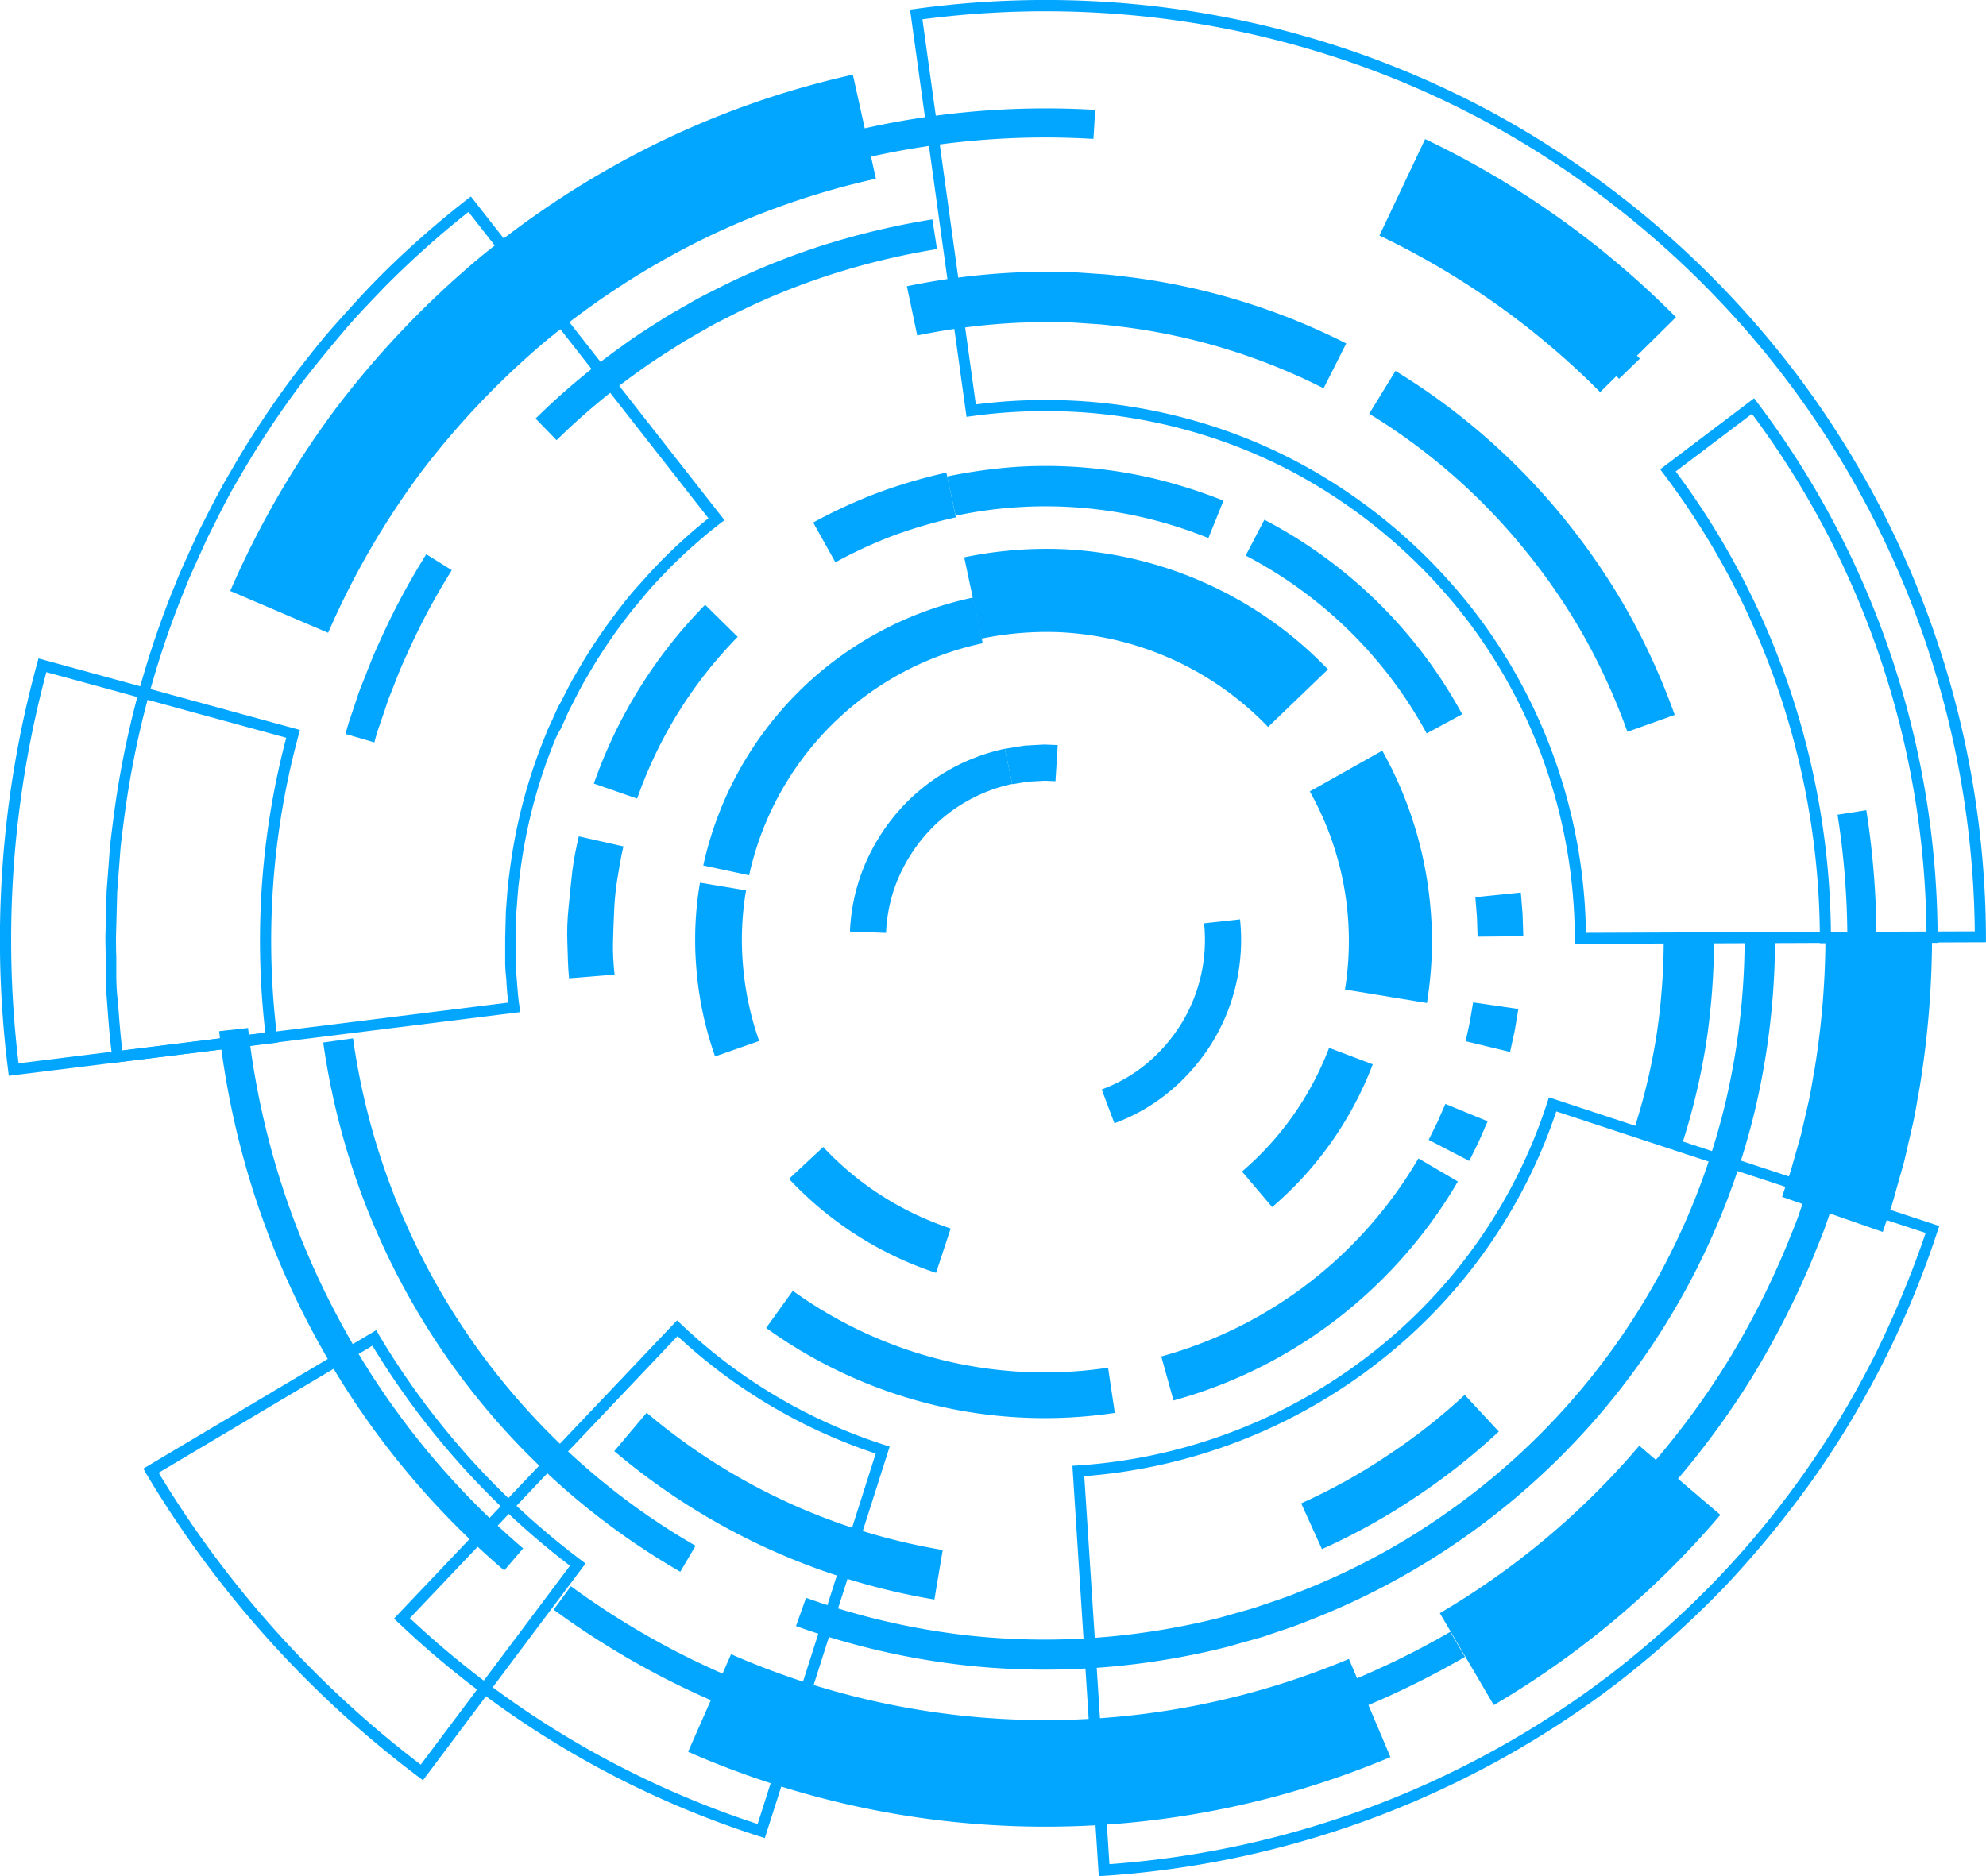 <svg xmlns="http://www.w3.org/2000/svg" viewBox="0 0 394.93 373.14"><defs><style>.cls-1{isolation:isolate;}.cls-2{mix-blend-mode:screen;}.cls-3{fill:#03a6ff;}</style></defs><title>circle51</title><g class="cls-1"><g id="Layer_7" data-name="Layer 7"><g class="cls-2"><path class="cls-3" d="M240,1591.4A140.56,140.56,0,0,1,257.17,1577c3-2.22,6.19-4.19,9.35-6.18l4.86-2.79c1.62-.93,3.31-1.73,5-2.6a142.92,142.92,0,0,1,20.73-8.48,152.31,152.31,0,0,1,21.8-5.17l0.92,5.91a146.35,146.35,0,0,0-20.89,5,136.91,136.91,0,0,0-19.87,8.13c-1.58.83-3.21,1.59-4.76,2.49l-4.66,2.68c-3,1.91-6.08,3.8-9,5.93a134.59,134.59,0,0,0-16.47,13.78Z" transform="translate(-133.5 -1508.15)"/><path class="cls-3" d="M202.2,1654.13c0.23-.79.44-1.58,0.68-2.36l0.79-2.33c0.54-1.55,1-3.11,1.6-4.65,1.22-3,2.34-6.12,3.75-9.08a139.73,139.73,0,0,1,9.25-17.32l5.07,3.17a133.79,133.79,0,0,0-8.86,16.61c-1.36,2.83-2.43,5.79-3.6,8.7-0.55,1.47-1,3-1.53,4.45l-0.76,2.23c-0.24.75-.44,1.51-0.65,2.26Z" transform="translate(-133.5 -1508.15)"/><path class="cls-3" d="M268.78,1820.77a144.82,144.82,0,0,1-71-105.27l5.92-.83a138.84,138.84,0,0,0,68.12,100.93Z" transform="translate(-133.5 -1508.15)"/><path class="cls-3" d="M486.48,1695.17a148.94,148.94,0,0,1-4.16,34.48A145.35,145.35,0,0,1,394,1830.38c-2.68,1.12-5.45,2-8.2,2.93-1.36.5-2.77,0.85-4.17,1.25l-4.19,1.18a149.92,149.92,0,0,1-17.09,3.25,146.47,146.47,0,0,1-34.72.41,148.54,148.54,0,0,1-33.84-7.83l2-5.62a142.56,142.56,0,0,0,32.44,7.51,140.5,140.5,0,0,0,33.3-.4,143.93,143.93,0,0,0,16.38-3.11l4-1.13c1.33-.39,2.69-0.72,4-1.2,2.63-.9,5.29-1.73,7.85-2.81a136.18,136.18,0,0,0,29.34-15.72,139.1,139.1,0,0,0,55.33-80.86,142.94,142.94,0,0,0,4-33.06h6Z" transform="translate(-133.5 -1508.15)"/><path class="cls-3" d="M495.39,1695.75v-1.1a153.88,153.88,0,0,0-31.09-92.28l-0.66-.88,18.68-14.13,0.67,0.89a177.3,177.3,0,0,1,35.82,106.31v1.12Zm-28.66-93.83a156,156,0,0,1,30.86,91.6l19-.06a175,175,0,0,0-34.7-103Z" transform="translate(-133.5 -1508.15)"/><path class="cls-3" d="M416.9,1535.81a178.79,178.79,0,0,1,49.88,35.43l-15.08,14.9A157.6,157.6,0,0,0,407.81,1555Z" transform="translate(-133.5 -1508.15)"/><path class="cls-3" d="M179.28,1625.69a182.16,182.16,0,0,1,20.83-36.07,184.11,184.11,0,0,1,28.72-30.19,180.74,180.74,0,0,1,35-22.63A175.15,175.15,0,0,1,303.1,1523l4.58,20.7a154,154,0,0,0-34.55,12.09,159.56,159.56,0,0,0-30.77,19.91,163,163,0,0,0-25.29,26.58,161,161,0,0,0-18.32,31.73Z" transform="translate(-133.5 -1508.15)"/><path class="cls-3" d="M135.25,1722.12l-0.14-1.1a207.94,207.94,0,0,1,5.75-80.84l0.29-1.07,52,14.23-0.29,1.07a156.19,156.19,0,0,0-4.25,60l0.14,1.1Zm7.47-80.28a205.69,205.69,0,0,0-5.53,77.8l49.07-6.1a158.54,158.54,0,0,1,4.16-58.65Z" transform="translate(-133.5 -1508.15)"/><path class="cls-3" d="M217.61,1862.24l-0.89-.67a210.28,210.28,0,0,1-54.15-60.32l-0.57-1,46.32-27.54,0.57,1a155.92,155.92,0,0,0,40.16,44.74l0.89,0.67Zm-52.56-61.16a208.17,208.17,0,0,0,52.12,58.05l29.67-39.56a158.28,158.28,0,0,1-39.28-43.76Z" transform="translate(-133.5 -1508.15)"/><path class="cls-3" d="M410,1857.63a176.94,176.94,0,0,1-139.67-1.06l8.55-19.4a155.74,155.74,0,0,0,122.86.94Z" transform="translate(-133.5 -1508.15)"/><path class="cls-3" d="M419.82,1829a154.88,154.88,0,0,0,39.66-33.3l16.13,13.75a176.09,176.09,0,0,1-45.06,37.83Z" transform="translate(-133.5 -1508.15)"/><path class="cls-3" d="M487.88,1746.2l1-3.07c0.35-1,.71-2,1-3.09l1.77-6.25,1.46-6.33c0.49-2.11.78-4.26,1.19-6.38a165.61,165.61,0,0,0,2.2-25.91h21.2a186.78,186.78,0,0,1-2.49,29.42c-0.46,2.42-.81,4.86-1.36,7.26l-1.66,7.2-2,7.11c-0.31,1.19-.71,2.36-1.11,3.52l-1.18,3.5Z" transform="translate(-133.5 -1508.15)"/><path class="cls-3" d="M446.66,1695.87v-1.11a105.34,105.34,0,0,0-21-62.75,107.39,107.39,0,0,0-33.73-29.24,103,103,0,0,0-20.64-8.57,105.54,105.54,0,0,0-22-4,107.45,107.45,0,0,0-22.49.71l-1.1.15-11.23-81,1.1-.15a189.88,189.88,0,0,1,39.7-1.26,187.25,187.25,0,0,1,39.19,7.12,184.61,184.61,0,0,1,36.82,15.3A189.16,189.16,0,0,1,491,1582.89a187.11,187.11,0,0,1,37.42,111.56v1.11ZM341.34,1587.7q4,0,8.05.29a107.8,107.8,0,0,1,22.49,4.08,105.18,105.18,0,0,1,21.09,8.76,109.61,109.61,0,0,1,34.43,29.85,107.56,107.56,0,0,1,21.47,63l77.33-.29a184.89,184.89,0,0,0-37-109.12A186.93,186.93,0,0,0,430.15,1533a182.44,182.44,0,0,0-36.37-15.11,185,185,0,0,0-38.72-7,187.72,187.72,0,0,0-38.13,1.1l10.62,76.6A109.41,109.41,0,0,1,341.34,1587.7Z" transform="translate(-133.5 -1508.15)"/><path class="cls-3" d="M156,1719.55l-0.16-1.08c-0.5-3.45-.75-7-1-10.34l-0.12-1.66c-0.13-1.42-.16-2.85-0.2-4.25,0-.59,0-1.18,0-1.77s0-1.25,0-1.87c0-1.36-.07-2.76-0.06-4.16l0.24-9,0.68-9c0.17-1.53.36-3,.55-4.52l0.19-1.48a185.15,185.15,0,0,1,12.44-46.56c0.49-1.3,1.08-2.59,1.65-3.84,0.26-.56.51-1.12,0.76-1.69s0.55-1.21.82-1.81c0.55-1.22,1.11-2.48,1.75-3.7l0.6-1.18c1.59-3.13,3.24-6.38,5.08-9.46a184.72,184.72,0,0,1,13.29-20.08l0.47-.61c2.28-2.92,4.63-5.94,7.15-8.75s5-5.6,7.57-8.25l0.57-.59a185.77,185.77,0,0,1,18-16l0.87-.67,50.43,64.38-0.9.68a106,106,0,0,0-10.16,9l-1.15,1.21c-1.16,1.21-2.36,2.47-3.43,3.77s-2.26,2.67-3.3,4l-1,1.31a105.07,105.07,0,0,0-7.46,11.3c-0.87,1.42-1.63,2.91-2.36,4.35l-0.86,1.67c-0.33.6-.59,1.21-0.87,1.85-0.18.41-.36,0.82-0.55,1.22s-0.33.73-.51,1.12A20.55,20.55,0,0,0,244,1655a103.88,103.88,0,0,0-7,26.16l-0.43,3.41-0.39,5.1-0.13,5.12c0,0.66,0,1.33,0,2,0,0.47,0,.93,0,1.4s0,0.79,0,1.2a21,21,0,0,0,.1,2.13c0.06,0.69.11,1.34,0.16,2,0.12,1.59.24,3.23,0.49,4.8l0.18,1.13Zm70.66-169.25a186.52,186.52,0,0,0-16.9,15.16l-0.55.58c-2.52,2.63-5.13,5.34-7.5,8.16s-4.82,5.78-7.08,8.67l-0.46.59A182.72,182.72,0,0,0,181,1603.3c-1.82,3-3.45,6.25-5,9.36l-0.6,1.19c-0.61,1.17-1.16,2.4-1.7,3.59-0.27.61-.54,1.21-0.82,1.81s-0.5,1.12-.76,1.69c-0.55,1.22-1.13,2.48-1.6,3.73a183,183,0,0,0-12.3,46l-0.19,1.48c-0.19,1.48-.38,3-0.54,4.45l-0.68,8.92-0.24,8.91c0,1.34,0,2.72.06,4.06q0,0.93,0,1.87c0,0.58,0,1.18,0,1.78,0,1.35.06,2.75,0.19,4.11L157,1708c0.22,3,.45,6.08.84,9.11l76.73-9.55c-0.16-1.29-.26-2.59-0.35-3.85,0-.64-0.09-1.29-0.15-1.93a22.71,22.71,0,0,1-.11-2.33c0-.39,0-0.78,0-1.17s0-.94,0-1.39c0-.71,0-1.42,0-2.13l0.13-5.19,0.39-5.2,0.44-3.46a105.94,105.94,0,0,1,7.11-26.66,22.19,22.19,0,0,1,.89-2.07c0.17-.36.34-0.72,0.5-1.09s0.37-.81.54-1.19c0.29-.66.59-1.34,1-2l0.84-1.63c0.75-1.48,1.53-3,2.42-4.46a107,107,0,0,1,7.62-11.53l1-1.33c1.07-1.36,2.17-2.77,3.37-4.08s2.31-2.61,3.5-3.85l1.16-1.22a113.33,113.33,0,0,1,9.51-8.57Z" transform="translate(-133.5 -1508.15)"/><path class="cls-3" d="M285.59,1873.74l-1.06-.34a187.29,187.29,0,0,1-71.88-42.56l-0.8-.76,56.29-59.32,0.81,0.77a105.3,105.3,0,0,0,40.42,24l1.05,0.34ZM215,1830a185.12,185.12,0,0,0,69.16,40.94l23.48-73.68a107.59,107.59,0,0,1-39.41-23.36Z" transform="translate(-133.5 -1508.15)"/><path class="cls-3" d="M352,1881.29l-5.24-81.6,1.11-.07a106.1,106.1,0,0,0,57.74-21.81,103.71,103.71,0,0,0,35.56-50.34l0.34-1.06L519.15,1752,518.8,1753a186.3,186.3,0,0,1-24.87,49.49A202.19,202.19,0,0,1,476.22,1824a199.65,199.65,0,0,1-20.68,18.56,188.56,188.56,0,0,1-102.48,38.69Zm-2.88-79.53,5,77.17a186.35,186.35,0,0,0,100.15-38.15,197.26,197.26,0,0,0,20.44-18.34,183.78,183.78,0,0,0,31.63-44.78,201.82,201.82,0,0,0,10.09-24.28l-73.45-24.17a105.91,105.91,0,0,1-36,50.36A108.41,108.41,0,0,1,349.07,1801.76Z" transform="translate(-133.5 -1508.15)"/><path class="cls-3" d="M319.31,1826.29a132.36,132.36,0,0,1-63.66-29.51l6.44-7.64a122.37,122.37,0,0,0,58.88,27.3Z" transform="translate(-133.5 -1508.15)"/><path class="cls-3" d="M431.55,1792.88A128.79,128.79,0,0,1,414.9,1806a126,126,0,0,1-18.52,10.26l-4.13-9.1a116,116,0,0,0,17.12-9.49,118.79,118.79,0,0,0,15.4-12.08Z" transform="translate(-133.5 -1508.15)"/><path class="cls-3" d="M474.34,1693.58a139.58,139.58,0,0,1-1.42,21.13,132.77,132.77,0,0,1-4.8,20.62l-9.53-3a122.78,122.78,0,0,0,4.44-19.06,129.62,129.62,0,0,0,1.31-19.53Z" transform="translate(-133.5 -1508.15)"/><path class="cls-3" d="M411,1581.93a131,131,0,0,1,33.61,29.45,133.07,133.07,0,0,1,12.65,18.53,136.09,136.09,0,0,1,9.27,20.43l-9.41,3.36a126.11,126.11,0,0,0-8.57-18.88,123.09,123.09,0,0,0-11.69-17.13,121,121,0,0,0-31.09-27.25Z" transform="translate(-133.5 -1508.15)"/><path class="cls-3" d="M313.84,1565.08a139.77,139.77,0,0,1,22.25-2.76c1.87,0,3.74-.17,5.61-0.12l5.61,0.11,5.6,0.38c1.87,0.14,3.72.41,5.58,0.62a132.17,132.17,0,0,1,42.72,13.15l-4.5,8.92a122.17,122.17,0,0,0-39.5-12.16c-1.72-.18-3.43-0.45-5.16-0.57l-5.18-.35-5.19-.1c-1.73,0-3.46.08-5.19,0.12a129.81,129.81,0,0,0-20.59,2.56Z" transform="translate(-133.5 -1508.15)"/><path class="cls-3" d="M295.21,1612.08a101.7,101.7,0,0,1,12.88-5.93,105.29,105.29,0,0,1,13.61-4l1.88,8.9a96.27,96.27,0,0,0-12.31,3.58,92.68,92.68,0,0,0-11.64,5.36Z" transform="translate(-133.5 -1508.15)"/><path class="cls-3" d="M251.59,1664a95.94,95.94,0,0,1,22.13-35.56l6.48,6.38a86.85,86.85,0,0,0-20,32.17Z" transform="translate(-133.5 -1508.15)"/><path class="cls-3" d="M246.66,1702.73c-0.24-2.35-.25-4.72-0.34-7.08s0-4.73.25-7.09,0.45-4.71.73-7.06,0.75-4.67,1.3-7l8.87,2c-0.5,2.08-.82,4.19-1.18,6.3s-0.56,4.24-.66,6.38-0.18,4.27-.23,6.41,0.08,4.28.31,6.4Z" transform="translate(-133.5 -1508.15)"/><path class="cls-3" d="M355.19,1789.17a94.31,94.31,0,0,1-36.34-1.66,95.41,95.41,0,0,1-33-15.24l5.31-7.38A86.32,86.32,0,0,0,321,1778.68a85.21,85.21,0,0,0,32.85,1.5Z" transform="translate(-133.5 -1508.15)"/><path class="cls-3" d="M423.41,1743.15a95.41,95.41,0,0,1-24,27.31,94.31,94.31,0,0,1-32.55,16.24l-2.43-8.76a85.2,85.2,0,0,0,29.42-14.68,86.32,86.32,0,0,0,21.72-24.71Z" transform="translate(-133.5 -1508.15)"/><polygon class="cls-3" points="295.83 223.02 294.09 227.01 292.17 230.91 284.1 226.71 285.84 223.18 287.42 219.57 295.83 223.02"/><polygon class="cls-3" points="301.94 200.68 301.22 204.97 300.29 209.23 291.45 207.1 292.29 203.25 292.94 199.37 301.94 200.68"/><polygon class="cls-3" points="302.43 177.52 302.78 181.86 302.92 186.21 293.83 186.3 293.7 182.36 293.38 178.44 302.43 177.52"/><path class="cls-3" d="M384.93,1611.53a94.49,94.49,0,0,1,39.34,38.68l-7.06,3.82a86.46,86.46,0,0,0-36-35.38Z" transform="translate(-133.5 -1508.15)"/><path class="cls-3" d="M321.85,1602.92A104.13,104.13,0,0,1,335.7,1601a93.85,93.85,0,0,1,27.79,2.45,103.17,103.17,0,0,1,13.31,4.28l-3,7.44a86.16,86.16,0,0,0-50.27-4.44Z" transform="translate(-133.5 -1508.15)"/><path class="cls-3" d="M302.52,1693.43a38.22,38.22,0,0,1,2.63-12.49,40.09,40.09,0,0,1,6.56-10.94,39,39,0,0,1,21.6-12.93l1.49,7a31.82,31.82,0,0,0-17.6,10.54,32.91,32.91,0,0,0-5.36,8.92,31,31,0,0,0-2.14,10.17Z" transform="translate(-133.5 -1508.15)"/><path class="cls-3" d="M380.09,1691a39.07,39.07,0,0,1-5.57,24.56,40.05,40.05,0,0,1-8.36,9.63,37.64,37.64,0,0,1-11.05,6.38l-2.53-6.73a30.44,30.44,0,0,0,9-5.19,32.86,32.86,0,0,0,6.81-7.86,31.86,31.86,0,0,0,4.55-20Z" transform="translate(-133.5 -1508.15)"/><polygon class="cls-3" points="199.81 148.93 202.42 148.51 203.73 148.3 205.05 148.22 207.7 148.08 210.34 148.19 209.89 155.37 207.74 155.28 205.58 155.4 204.5 155.46 203.44 155.63 201.3 155.97 199.81 148.93"/><path class="cls-3" d="M273.35,1680.29A69.69,69.69,0,0,1,327,1627l1.92,9.09a60.39,60.39,0,0,0-46.45,46.15Z" transform="translate(-133.5 -1508.15)"/><path class="cls-3" d="M275.7,1718.27a69,69,0,0,1-3.69-17.09,68,68,0,0,1,.68-17.47l9.17,1.53a58.69,58.69,0,0,0-.59,15.13,59.75,59.75,0,0,0,3.2,14.83Z" transform="translate(-133.5 -1508.15)"/><path class="cls-3" d="M319.64,1761.32a70.05,70.05,0,0,1-29.24-18.7l6.8-6.34a60.76,60.76,0,0,0,25.35,16.21Z" transform="translate(-133.5 -1508.15)"/><path class="cls-3" d="M406.48,1719.85a70.13,70.13,0,0,1-20,28.38l-6-7.07a60.84,60.84,0,0,0,17.32-24.6Z" transform="translate(-133.5 -1508.15)"/><path class="cls-3" d="M408.37,1657.45a77.19,77.19,0,0,1,8.68,24.34,79.43,79.43,0,0,1,1.21,12.91,78.45,78.45,0,0,1-1,12.94l-16.3-2.68a60.73,60.73,0,0,0-7-39.4Z" transform="translate(-133.5 -1508.15)"/><path class="cls-3" d="M325.24,1619a80.68,80.68,0,0,1,19.64-1.62,78,78,0,0,1,52.7,23.91l-11.91,11.45a61.53,61.53,0,0,0-41.52-18.85,64.19,64.19,0,0,0-15.48,1.28Z" transform="translate(-133.5 -1508.15)"/><path class="cls-3" d="M233.77,1820.51a163.76,163.76,0,0,1-38.51-48.26,165.85,165.85,0,0,1-18.18-59l5.75-.64a160.05,160.05,0,0,0,17.54,56.94,158,158,0,0,0,37.16,46.57Z" transform="translate(-133.5 -1508.15)"/><path class="cls-3" d="M278.6,1847.9a164.12,164.12,0,0,1-35-19.59l3.42-4.67a158.33,158.33,0,0,0,33.77,18.91Z" transform="translate(-133.5 -1508.15)"/><path class="cls-3" d="M377.28,1856.39a164.78,164.78,0,0,1-58.23,2.38l0.79-5.73a159,159,0,0,0,56.18-2.3Z" transform="translate(-133.5 -1508.15)"/><path class="cls-3" d="M424.82,1837.7A170.36,170.36,0,0,1,388,1853.6l-1.64-5.55a164.59,164.59,0,0,0,35.55-15.34Z" transform="translate(-133.5 -1508.15)"/><path class="cls-3" d="M502.43,1732c-0.55,2.19-1,4.39-1.63,6.56l-1.9,6.49-2.2,6.4c-0.72,2.14-1.64,4.2-2.45,6.3a171,171,0,0,1-12.22,24.1,164.41,164.41,0,0,1-16,21.75,158.15,158.15,0,0,1-19.35,18.86l-3.68-4.47a152.38,152.38,0,0,0,18.67-18.19,158.61,158.61,0,0,0,15.47-21,165.2,165.2,0,0,0,11.8-23.26c0.78-2,1.67-4,2.36-6.08l2.12-6.17,1.83-6.26c0.6-2.09,1-4.22,1.58-6.33Z" transform="translate(-133.5 -1508.15)"/><path class="cls-3" d="M504.63,1669.29a166.85,166.85,0,0,1,1.69,36.39l-5.78-.38a161,161,0,0,0-1.63-35.11Z" transform="translate(-133.5 -1508.15)"/><path class="cls-3" d="M431.4,1556.44a162.85,162.85,0,0,1,28.2,23.05l-4.14,4a157.06,157.06,0,0,0-27.21-22.24Z" transform="translate(-133.5 -1508.15)"/><path class="cls-3" d="M265.5,1548.18A165.4,165.4,0,0,1,351.29,1530l-0.35,5.78a159.6,159.6,0,0,0-82.78,17.5Z" transform="translate(-133.5 -1508.15)"/></g></g></g></svg>